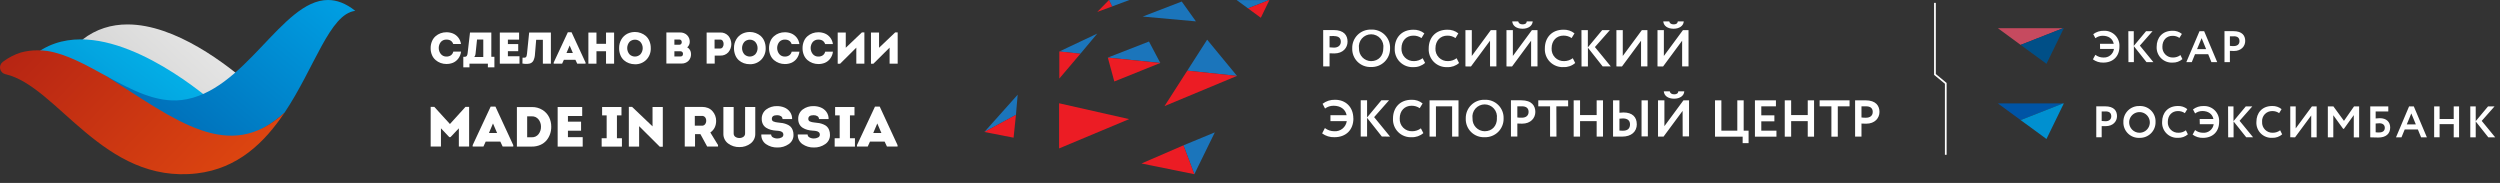 <svg width="287" height="21" viewBox="0 0 287 21" fill="none" xmlns="http://www.w3.org/2000/svg">
<rect x="0" y="0" width="287" height="21" fill="#333333" stroke="none"/>
<path d="M236.852 3.234L231.969 5.154L229.355 3.234H236.852Z" fill="#C64A5F"/>
<path d="M236.928 3.234L234.935 7.325L231.969 5.154L236.851 3.234H236.928Z" fill="#004F87"/>
<path d="M241.09 5.616H242.684C242.642 5.905 242.492 6.168 242.265 6.351C242.037 6.534 241.748 6.624 241.457 6.603C241.128 6.603 240.808 6.494 240.548 6.293L240.266 6.814C240.61 7.068 241.029 7.199 241.457 7.187C242.586 7.187 243.311 6.459 243.311 5.354C243.327 5.114 243.292 4.874 243.208 4.648C243.124 4.423 242.994 4.218 242.826 4.046C242.658 3.874 242.455 3.74 242.231 3.651C242.008 3.563 241.768 3.522 241.527 3.533C241.087 3.519 240.656 3.656 240.305 3.922L240.551 4.387C240.789 4.206 241.081 4.107 241.38 4.105C242.049 4.105 242.538 4.432 242.656 5.027H241.078L241.09 5.616ZM244.344 7.13H244.968V5.303L246.416 7.13H247.206L245.656 5.236L247.113 3.581H246.368L244.956 5.272V3.581H244.333L244.344 7.13ZM250.316 6.321C250.073 6.506 249.775 6.605 249.469 6.603C249.305 6.61 249.141 6.582 248.987 6.522C248.834 6.462 248.695 6.37 248.58 6.253C248.464 6.136 248.374 5.996 248.316 5.842C248.258 5.688 248.232 5.524 248.242 5.36C248.242 4.59 248.741 4.114 249.399 4.114C249.684 4.105 249.964 4.189 250.197 4.353L250.48 3.894C250.176 3.645 249.791 3.517 249.399 3.533C248.227 3.533 247.584 4.342 247.584 5.36C247.57 5.603 247.608 5.847 247.695 6.075C247.782 6.303 247.916 6.51 248.089 6.682C248.261 6.855 248.469 6.989 248.697 7.076C248.925 7.163 249.169 7.201 249.413 7.187C249.826 7.2 250.229 7.057 250.542 6.786L250.316 6.321ZM250.991 7.13H251.617L251.987 6.225H253.502L253.869 7.13H254.533L253.037 3.581H252.503L250.991 7.13ZM252.746 4.381L253.263 5.642H252.221L252.746 4.381ZM255.992 7.13V5.836C256.147 5.853 256.347 5.853 256.452 5.853C257.298 5.853 257.75 5.306 257.75 4.703C257.75 4.1 257.423 3.575 256.378 3.575H255.371V7.13H255.992ZM256.438 4.162C256.864 4.162 257.092 4.342 257.092 4.725C257.092 5.109 256.81 5.289 256.432 5.289C256.291 5.289 256.15 5.289 255.992 5.264V4.17H256.438" fill="white"/>
<path d="M236.852 11.867L231.969 13.784L229.355 11.867H236.852Z" fill="#0054A5"/>
<path d="M236.928 11.867L234.935 15.958L231.969 13.784L236.851 11.867H236.928Z" fill="#0090D0"/>
<path d="M241.273 15.758V14.481C241.426 14.481 241.629 14.481 241.733 14.481C242.58 14.481 243.032 13.934 243.032 13.334C243.032 12.733 242.701 12.206 241.66 12.206H240.652V15.758H241.273ZM241.719 12.789C242.145 12.789 242.374 12.973 242.374 13.353C242.374 13.734 242.092 13.917 241.714 13.917C241.566 13.916 241.419 13.906 241.273 13.889V12.798H241.719V12.789ZM243.765 13.996C243.755 14.24 243.796 14.483 243.885 14.711C243.975 14.938 244.11 15.144 244.284 15.316C244.457 15.488 244.664 15.623 244.892 15.71C245.12 15.798 245.364 15.837 245.608 15.826C245.852 15.834 246.095 15.793 246.322 15.704C246.549 15.616 246.755 15.481 246.929 15.31C247.102 15.139 247.238 14.934 247.329 14.708C247.42 14.482 247.463 14.239 247.457 13.996C247.466 13.752 247.425 13.509 247.335 13.282C247.245 13.055 247.109 12.849 246.935 12.677C246.761 12.506 246.553 12.372 246.325 12.285C246.096 12.198 245.852 12.16 245.608 12.172C245.365 12.163 245.123 12.205 244.897 12.293C244.671 12.382 244.465 12.515 244.292 12.686C244.12 12.857 243.984 13.061 243.893 13.287C243.803 13.512 243.759 13.753 243.765 13.996ZM244.426 13.996C244.437 13.764 244.517 13.54 244.655 13.353C244.792 13.166 244.982 13.023 245.2 12.942C245.418 12.861 245.656 12.847 245.882 12.899C246.109 12.952 246.315 13.07 246.475 13.239C246.635 13.407 246.742 13.619 246.782 13.848C246.823 14.077 246.796 14.313 246.703 14.526C246.611 14.739 246.458 14.921 246.263 15.048C246.069 15.175 245.841 15.243 245.608 15.242C245.448 15.24 245.29 15.207 245.143 15.142C244.996 15.078 244.863 14.985 244.753 14.869C244.643 14.753 244.557 14.616 244.501 14.466C244.444 14.316 244.419 14.156 244.426 13.996ZM250.94 14.957C250.698 15.144 250.399 15.244 250.093 15.239C249.928 15.247 249.764 15.219 249.61 15.159C249.456 15.099 249.317 15.007 249.201 14.889C249.085 14.772 248.996 14.632 248.938 14.477C248.88 14.323 248.855 14.158 248.865 13.993C248.865 13.226 249.359 12.75 250.02 12.75C250.306 12.742 250.587 12.826 250.821 12.989L251.103 12.527C250.799 12.281 250.416 12.154 250.025 12.169C248.854 12.169 248.211 12.978 248.211 13.993C248.196 14.237 248.234 14.481 248.321 14.709C248.407 14.938 248.541 15.145 248.714 15.318C248.887 15.491 249.094 15.625 249.323 15.712C249.551 15.799 249.795 15.837 250.039 15.823C250.453 15.836 250.856 15.694 251.168 15.423L250.94 14.957ZM252.537 14.255H254.132C254.09 14.544 253.942 14.806 253.715 14.989C253.488 15.172 253.201 15.262 252.91 15.242C252.579 15.243 252.257 15.134 251.995 14.932L251.713 15.454C252.057 15.708 252.476 15.839 252.904 15.826C254.033 15.826 254.756 15.101 254.756 13.993C254.772 13.754 254.737 13.513 254.654 13.288C254.571 13.062 254.441 12.857 254.273 12.685C254.105 12.513 253.902 12.379 253.678 12.29C253.455 12.202 253.215 12.162 252.975 12.172C252.535 12.157 252.105 12.294 251.755 12.561L251.998 13.026C252.236 12.845 252.526 12.746 252.825 12.744C253.497 12.744 253.979 13.074 254.104 13.663H252.523L252.537 14.255ZM255.794 15.767H256.415V13.942L257.866 15.758H258.653L257.104 13.869L258.563 12.217H257.815L256.404 13.909V12.217H255.783L255.794 15.767ZM261.763 14.957C261.521 15.143 261.223 15.242 260.917 15.239C260.752 15.246 260.588 15.219 260.434 15.158C260.281 15.098 260.142 15.006 260.026 14.889C259.91 14.771 259.82 14.631 259.762 14.476C259.704 14.322 259.679 14.158 259.689 13.993C259.675 13.834 259.695 13.673 259.747 13.522C259.799 13.371 259.882 13.232 259.991 13.115C260.1 12.998 260.233 12.905 260.38 12.842C260.527 12.779 260.686 12.748 260.846 12.75C261.131 12.741 261.412 12.825 261.645 12.989L261.927 12.527C261.622 12.282 261.238 12.155 260.846 12.169C259.675 12.169 259.034 12.978 259.034 13.993C259.019 14.237 259.057 14.481 259.143 14.71C259.23 14.938 259.364 15.146 259.537 15.319C259.71 15.492 259.917 15.626 260.146 15.713C260.375 15.8 260.619 15.837 260.863 15.823C261.277 15.837 261.68 15.694 261.992 15.423L261.763 14.957ZM263.471 15.767L265.328 13.255V15.767H265.952V12.217H265.407L263.547 14.738V12.217H262.923V15.758L263.471 15.767ZM267.236 15.767H267.863V13.229L268.991 14.785H269.085L270.214 13.215V15.772H270.829V12.217H270.242L269.087 13.875L267.877 12.217H267.236V15.767ZM272.105 15.767C272.311 15.767 272.615 15.789 273.025 15.789C273.897 15.789 274.393 15.366 274.393 14.636C274.393 13.982 273.945 13.568 273.202 13.568C273.043 13.568 272.884 13.579 272.725 13.598V12.798H274.176V12.217H272.105V15.767ZM273.152 14.151C273.586 14.151 273.775 14.377 273.775 14.678C273.775 14.98 273.583 15.206 273.121 15.206C272.991 15.206 272.869 15.206 272.725 15.186V14.179C272.867 14.16 273.009 14.151 273.152 14.151ZM275.06 15.767H275.689L276.061 14.861H277.571L277.944 15.767H278.607L277.106 12.217H276.561L275.06 15.767ZM276.818 13.021L277.337 14.281H276.299L276.818 13.021ZM281.686 15.767H282.302V12.217H281.686V13.663H280.066V12.217H279.44V15.758H280.066V14.247H281.686V15.767ZM283.589 15.767H284.212V13.942L285.66 15.767H286.451L284.901 13.878L286.371 12.217H285.624L284.212 13.909V12.217H283.589V15.767Z" fill="white"/>
<path d="M223.473 17.771H223.276V9.615L222.031 8.591V0.328H222.232V8.498L223.473 9.522V17.771Z" fill="white"/>
<path d="M190.941 2.453C190.983 2.958 191.418 3.299 192.132 3.299C192.787 3.299 193.275 2.958 193.295 2.453H192.609C192.584 2.71 192.4 2.797 192.132 2.797C191.864 2.797 191.675 2.684 191.627 2.453H190.941ZM190.924 7.629L193.109 4.672V7.626H193.842V3.462H193.199L191.012 6.425V3.462H190.281V7.626L190.924 7.629ZM186.205 7.629L188.392 4.672V7.626H189.123V3.462H188.483L186.295 6.425V3.462H185.564V7.626L186.205 7.629ZM181.56 7.629H182.293V5.478L183.987 7.626H184.918L183.095 5.402L184.811 3.462H183.927L182.285 5.436V3.462H181.551L181.56 7.629ZM180.555 6.682C180.27 6.898 179.922 7.015 179.564 7.015C179.371 7.022 179.178 6.99 178.998 6.919C178.818 6.848 178.655 6.74 178.52 6.602C178.384 6.464 178.279 6.299 178.211 6.118C178.143 5.938 178.114 5.744 178.125 5.551C178.125 4.649 178.709 4.088 179.482 4.088C179.818 4.08 180.147 4.178 180.422 4.37L180.752 3.829C180.393 3.541 179.942 3.392 179.482 3.409C178.108 3.409 177.349 4.359 177.349 5.554C177.332 5.841 177.377 6.127 177.479 6.395C177.581 6.663 177.739 6.907 177.942 7.11C178.145 7.313 178.389 7.47 178.657 7.572C178.926 7.675 179.212 7.719 179.499 7.703C179.988 7.722 180.466 7.553 180.834 7.232L180.555 6.682ZM173.603 2.453C173.646 2.958 174.08 3.299 174.794 3.299C175.449 3.299 175.923 2.958 175.957 2.453H175.271C175.249 2.71 175.062 2.797 174.794 2.797C174.526 2.797 174.337 2.684 174.289 2.453H173.603ZM173.586 7.629L175.771 4.672V7.626H176.505V3.462H175.861L173.677 6.425V3.462H172.943V7.626L173.586 7.629ZM168.87 7.629L171.055 4.672V7.626H171.786V3.462H171.142L168.963 6.425V3.462H168.232V7.626L168.87 7.629ZM167.219 6.682C166.936 6.898 166.588 7.015 166.231 7.015C166.038 7.023 165.845 6.991 165.665 6.92C165.485 6.849 165.322 6.741 165.186 6.604C165.05 6.466 164.945 6.302 164.876 6.121C164.808 5.94 164.778 5.747 164.789 5.554C164.789 4.652 165.373 4.091 166.147 4.091C166.483 4.083 166.813 4.182 167.089 4.373L167.417 3.832C167.058 3.543 166.607 3.394 166.147 3.412C164.772 3.412 164.016 4.362 164.016 5.557C163.999 5.844 164.043 6.13 164.145 6.399C164.247 6.667 164.405 6.911 164.608 7.114C164.812 7.316 165.055 7.474 165.324 7.576C165.592 7.678 165.88 7.722 166.166 7.705C166.655 7.725 167.131 7.556 167.499 7.235L167.219 6.682ZM163.319 6.682C163.035 6.898 162.688 7.015 162.331 7.015C162.138 7.023 161.945 6.991 161.765 6.92C161.585 6.849 161.422 6.741 161.286 6.604C161.15 6.466 161.044 6.302 160.976 6.121C160.908 5.94 160.878 5.747 160.889 5.554C160.889 4.652 161.473 4.091 162.246 4.091C162.582 4.082 162.911 4.181 163.186 4.373L163.516 3.832C163.157 3.544 162.706 3.394 162.246 3.412C160.872 3.412 160.115 4.362 160.115 5.557C160.099 5.843 160.143 6.13 160.245 6.398C160.347 6.666 160.504 6.91 160.707 7.112C160.91 7.315 161.153 7.473 161.422 7.575C161.69 7.677 161.977 7.722 162.263 7.705C162.755 7.722 163.234 7.548 163.601 7.221L163.319 6.682ZM156.012 5.554C155.982 5.354 155.995 5.149 156.052 4.954C156.108 4.76 156.206 4.579 156.338 4.426C156.471 4.272 156.635 4.149 156.819 4.064C157.004 3.98 157.204 3.936 157.407 3.936C157.61 3.936 157.811 3.98 157.995 4.064C158.18 4.149 158.344 4.272 158.476 4.426C158.609 4.579 158.707 4.76 158.763 4.954C158.819 5.149 158.833 5.354 158.803 5.554C158.803 6.378 158.281 7.018 157.392 7.018C157.205 7.014 157.02 6.972 156.849 6.896C156.678 6.82 156.523 6.711 156.395 6.575C156.266 6.439 156.166 6.278 156.1 6.103C156.035 5.928 156.005 5.741 156.012 5.554ZM155.236 5.554C155.226 5.839 155.275 6.123 155.38 6.388C155.485 6.653 155.643 6.893 155.846 7.094C156.048 7.294 156.29 7.451 156.556 7.554C156.822 7.657 157.107 7.704 157.392 7.691C157.678 7.703 157.964 7.656 158.231 7.553C158.499 7.451 158.742 7.294 158.947 7.094C159.152 6.894 159.314 6.654 159.422 6.389C159.531 6.125 159.584 5.84 159.579 5.554C159.592 5.265 159.544 4.977 159.438 4.708C159.332 4.438 159.171 4.194 158.965 3.991C158.759 3.788 158.512 3.63 158.241 3.528C157.97 3.425 157.681 3.381 157.392 3.398C157.106 3.389 156.822 3.439 156.556 3.544C156.29 3.65 156.049 3.808 155.847 4.01C155.645 4.212 155.486 4.454 155.381 4.719C155.276 4.985 155.227 5.269 155.236 5.554ZM153.158 4.145C153.658 4.145 153.926 4.359 153.926 4.793C153.926 5.227 153.587 5.467 153.153 5.467C152.979 5.466 152.806 5.456 152.633 5.436V4.145C152.831 4.145 153.009 4.131 153.158 4.131V4.145ZM152.633 7.624V6.118C152.811 6.135 153.051 6.135 153.175 6.135C154.172 6.135 154.699 5.492 154.699 4.785C154.699 4.077 154.313 3.448 153.088 3.448H151.902V7.626L152.633 7.624Z" fill="white"/>
<path d="M155.363 13.597C155.363 12.3 154.494 11.454 153.269 11.454C152.751 11.436 152.243 11.598 151.832 11.914L152.114 12.461C152.396 12.251 152.739 12.138 153.091 12.139C153.878 12.139 154.448 12.525 154.592 13.222H152.735V13.907H154.609C154.56 14.246 154.385 14.554 154.117 14.769C153.85 14.984 153.512 15.09 153.17 15.066C152.782 15.065 152.405 14.938 152.097 14.702L151.781 15.317C152.19 15.615 152.687 15.768 153.192 15.751C154.527 15.751 155.371 14.905 155.371 13.597H155.363ZM159.582 15.683L157.751 13.447L159.466 11.508H158.586L156.94 13.481V11.508H156.21V15.672H156.94V13.526L158.634 15.672L159.582 15.683ZM160.686 13.602C160.686 12.697 161.267 12.139 162.043 12.139C162.379 12.132 162.708 12.23 162.983 12.421L163.316 11.877C162.96 11.586 162.509 11.436 162.049 11.454C160.672 11.454 159.915 12.407 159.915 13.602C159.898 13.889 159.943 14.176 160.045 14.444C160.147 14.712 160.305 14.956 160.508 15.159C160.711 15.362 160.955 15.52 161.223 15.621C161.492 15.723 161.779 15.768 162.066 15.751C162.555 15.769 163.032 15.6 163.401 15.28L163.119 14.733C162.834 14.949 162.486 15.066 162.128 15.066C161.935 15.074 161.742 15.041 161.562 14.971C161.381 14.9 161.218 14.792 161.083 14.654C160.947 14.516 160.842 14.351 160.774 14.17C160.706 13.989 160.677 13.796 160.689 13.602H160.686ZM166.703 15.683H167.437V11.519H164.112V15.683H164.846V12.204H166.703V15.683ZM171.848 13.602C171.848 14.423 171.326 15.066 170.437 15.066C170.249 15.063 170.063 15.023 169.89 14.948C169.718 14.872 169.562 14.763 169.433 14.627C169.303 14.491 169.202 14.33 169.135 14.154C169.069 13.978 169.038 13.79 169.046 13.602C169.015 13.402 169.029 13.197 169.085 13.003C169.142 12.808 169.24 12.627 169.372 12.474C169.505 12.32 169.669 12.197 169.853 12.113C170.038 12.028 170.238 11.984 170.441 11.984C170.644 11.984 170.845 12.028 171.029 12.113C171.214 12.197 171.378 12.32 171.51 12.474C171.643 12.627 171.74 12.808 171.797 13.003C171.853 13.197 171.867 13.402 171.837 13.602H171.848ZM172.613 13.602C172.624 13.315 172.575 13.029 172.469 12.762C172.363 12.494 172.203 12.252 171.998 12.05C171.794 11.848 171.549 11.691 171.28 11.588C171.012 11.486 170.724 11.44 170.437 11.454C170.151 11.444 169.866 11.493 169.6 11.598C169.334 11.702 169.092 11.86 168.889 12.061C168.686 12.262 168.526 12.502 168.419 12.768C168.313 13.033 168.262 13.317 168.269 13.602C168.258 13.889 168.306 14.175 168.411 14.442C168.516 14.709 168.675 14.952 168.879 15.154C169.083 15.356 169.327 15.513 169.595 15.616C169.863 15.719 170.15 15.765 170.437 15.751C170.723 15.761 171.009 15.712 171.275 15.608C171.542 15.504 171.785 15.347 171.989 15.146C172.193 14.944 172.353 14.704 172.46 14.438C172.568 14.173 172.62 13.889 172.613 13.602ZM175.483 12.841C175.483 13.304 175.142 13.512 174.707 13.512C174.541 13.512 174.363 13.512 174.191 13.484V12.204C174.388 12.204 174.566 12.204 174.713 12.204C175.215 12.204 175.483 12.418 175.483 12.853V12.841ZM176.257 12.853C176.257 12.168 175.87 11.513 174.642 11.513H173.457V15.678H174.191V14.18C174.368 14.197 174.606 14.197 174.733 14.197C175.726 14.197 176.257 13.555 176.257 12.847V12.853ZM178.67 12.204H180.022V11.519H176.595V12.204H177.947V15.683H178.681L178.67 12.204ZM183.296 15.683H184.024V11.519H183.296V13.211H181.39V11.519H180.657V15.683H181.39V13.907H183.296V15.683ZM187.125 14.274C187.125 14.761 186.843 15.007 186.304 15.007C186.16 15.007 186.042 15.007 185.912 14.99V13.625C186.078 13.608 186.194 13.597 186.315 13.597C186.829 13.597 187.125 13.828 187.125 14.274ZM187.902 14.257C187.902 13.442 187.405 12.912 186.375 12.912C186.22 12.912 186.065 12.922 185.912 12.943V11.519H185.178V15.683C185.424 15.683 185.822 15.683 186.214 15.683C187.281 15.683 187.907 15.119 187.907 14.248L187.902 14.257ZM188.449 15.658H189.174V11.519H188.449V15.658ZM193.343 10.484H192.669C192.646 10.738 192.462 10.828 192.194 10.828C191.926 10.828 191.734 10.716 191.686 10.484H191.003C191.043 10.989 191.477 11.33 192.194 11.33C192.849 11.33 193.337 10.992 193.354 10.484H193.343ZM193.171 15.658H193.902V11.519H193.258L191.074 14.482V11.519H190.34V15.683H190.975L193.162 12.729L193.171 15.658Z" fill="white"/>
<path d="M200.055 16.43H200.738V15.003H200.174V11.521H199.443V15.003H197.614V11.521H196.883V15.688H200.058L200.055 16.43ZM201.466 15.688H203.936V15.003H202.197V13.926H203.699V13.241H202.197V12.206H203.877V11.521H201.466V15.688ZM207.529 15.688H208.254V11.521H207.529V13.213H205.624V11.521H204.89V15.688H205.624V13.909H207.529V15.688ZM210.978 12.206H212.33V11.521H208.892V12.206H210.244V15.688H210.978V12.206ZM214.991 12.844C214.991 13.306 214.652 13.514 214.218 13.514C214.048 13.514 213.871 13.514 213.698 13.486V12.206C213.896 12.206 214.074 12.206 214.223 12.206C214.723 12.206 214.991 12.421 214.991 12.855V12.844ZM215.764 12.855C215.764 12.17 215.378 11.516 214.15 11.516H212.965V15.682H213.698V14.183C213.876 14.2 214.116 14.2 214.24 14.2C215.234 14.2 215.764 13.557 215.764 12.849" fill="white"/>
<path d="M129.649 0.003L127.665 0.741L127.312 0L129.649 0.003Z" fill="#1B75BB"/>
<path d="M127.312 0L127.668 0.741L125.969 1.37L127.312 0Z" fill="#EC1C24"/>
<path d="M135.664 0.176L137.293 2.454L131.18 1.901L135.664 0.176Z" fill="#1B75BB"/>
<path d="M145.693 0.004L143.266 0.96L141.965 0.004H145.693Z" fill="#1B75BB"/>
<path d="M125.967 3.855L124.031 6.17L121.609 5.911L125.967 3.855Z" fill="#1B75BB"/>
<path d="M124.031 6.167L121.609 9.02V5.91L124.031 6.167Z" fill="#EC1C24"/>
<path d="M145.73 0.004L144.742 2.039L143.266 0.96L145.693 0.004H145.73Z" fill="#EC1C24"/>
<path d="M116.829 10.871L116.629 13.188L113.008 15.148L116.829 10.871Z" fill="#1B75BB"/>
<path d="M116.63 13.184L116.359 15.806L113 15.151L116.63 13.184Z" fill="#EC1C24"/>
<path d="M138.581 4.555L142.008 8.713L136.301 8.11L138.581 4.555Z" fill="#1B75BB"/>
<path d="M142.008 8.713L133.688 12.178L136.301 8.109L142.008 8.713Z" fill="#EC1C24"/>
<path d="M129.623 13.674L121.582 17.04V11.855L129.623 13.674Z" fill="#EC1C24"/>
<path d="M139.461 15.195L137.11 19.999L135.859 16.684L139.461 15.195Z" fill="#1B75BB"/>
<path d="M135.861 16.684L137.111 19.999L131.043 18.767L135.861 16.684Z" fill="#EC1C24"/>
<path d="M127.176 6.609L131.903 4.766L133.201 7.224L127.176 6.609Z" fill="#1B75BB"/>
<path d="M127.176 6.613L133.201 7.228L127.924 9.354L127.176 6.613Z" fill="#EC1C24"/>
<g clip-path="url(#clip0_2245_319)">
<path d="M50.006 6.893C50.178 7.04 50.374 7.155 50.586 7.232C50.8 7.309 51.025 7.348 51.252 7.346C51.506 7.348 51.757 7.302 51.993 7.209C52.232 7.108 52.441 6.947 52.599 6.741C52.781 6.506 52.895 6.224 52.928 5.927H52.037C52 6.099 51.901 6.25 51.759 6.351C51.608 6.449 51.431 6.499 51.252 6.493C51.131 6.497 51.01 6.474 50.9 6.424C50.789 6.375 50.69 6.301 50.612 6.208C50.453 6.01 50.367 5.764 50.367 5.51C50.367 5.256 50.453 5.01 50.612 4.812C50.693 4.723 50.793 4.653 50.904 4.607C51.015 4.561 51.135 4.539 51.255 4.544C51.653 4.544 51.911 4.715 52.031 5.055H52.921C52.886 4.786 52.781 4.532 52.616 4.318C52.451 4.104 52.233 3.938 51.983 3.837C51.751 3.747 51.505 3.702 51.257 3.703C51.027 3.701 50.799 3.739 50.583 3.816C50.371 3.893 50.175 4.008 50.005 4.156C49.825 4.313 49.684 4.511 49.593 4.733C49.486 4.986 49.434 5.259 49.438 5.533C49.434 5.806 49.486 6.076 49.593 6.326C49.685 6.544 49.827 6.738 50.006 6.893Z" fill="white"/>
<path d="M56.008 7.728H56.758V6.519H56.404V3.738H53.957L53.688 6.065C53.683 6.19 53.649 6.311 53.587 6.42C53.553 6.456 53.511 6.483 53.464 6.5C53.418 6.518 53.368 6.524 53.319 6.519H53.188V7.728H53.894V7.31H56.011L56.008 7.728ZM55.481 6.54H54.438C54.53 6.465 54.584 6.313 54.601 6.096L54.763 4.54H55.481V6.54Z" fill="white"/>
<path d="M59.638 6.458H58.306V5.876H59.491V5.06H58.306V4.55H59.592V3.738H57.379V7.31H59.638V6.458Z" fill="white"/>
<path d="M60.777 7.303C60.87 7.284 60.959 7.245 61.036 7.189C61.114 7.133 61.178 7.062 61.226 6.979C61.342 6.738 61.407 6.475 61.416 6.208L61.553 4.57H62.321V7.31H63.242V3.738H60.748L60.499 6.177C60.479 6.374 60.438 6.502 60.376 6.56C60.314 6.618 60.184 6.638 59.988 6.621L59.973 7.29C60.237 7.347 60.511 7.351 60.777 7.303Z" fill="white"/>
<path d="M65.188 3.703L63.562 7.184V7.312H64.53L64.732 6.868H66.059L66.266 7.312H67.224V7.184L65.614 3.703H65.188ZM65.031 6.087L65.396 5.224L65.766 6.087H65.031Z" fill="white"/>
<path d="M69.572 7.31H70.499V3.738H69.572V5.03H68.474V3.738H67.547V7.31H68.474V5.882H69.572V7.31Z" fill="white"/>
<path d="M72.886 7.377C73.128 7.386 73.37 7.345 73.596 7.256C73.822 7.167 74.028 7.032 74.2 6.859C74.37 6.683 74.503 6.474 74.591 6.245C74.678 6.015 74.718 5.77 74.709 5.525C74.713 5.247 74.66 4.972 74.554 4.716C74.463 4.492 74.323 4.292 74.144 4.131C73.973 3.984 73.778 3.869 73.566 3.792C73.354 3.712 73.128 3.671 72.901 3.672C72.595 3.669 72.293 3.738 72.017 3.873C71.738 4.016 71.504 4.235 71.343 4.506C71.16 4.813 71.066 5.166 71.075 5.525C71.07 5.802 71.121 6.076 71.224 6.333C71.313 6.557 71.451 6.757 71.63 6.917C71.799 7.066 71.995 7.181 72.207 7.257C72.424 7.337 72.654 7.377 72.886 7.377ZM72.262 4.808C72.433 4.642 72.663 4.551 72.901 4.555C73.016 4.554 73.13 4.576 73.236 4.621C73.342 4.665 73.439 4.73 73.519 4.813C73.69 5.01 73.784 5.263 73.784 5.525C73.784 5.787 73.69 6.039 73.519 6.237C73.352 6.401 73.126 6.493 72.892 6.493C72.658 6.493 72.433 6.401 72.266 6.237C72.096 6.038 72.003 5.785 72.003 5.523C72.003 5.26 72.096 5.007 72.266 4.808H72.262Z" fill="white"/>
<path d="M79.33 6.203C79.332 6.045 79.293 5.889 79.218 5.75C79.142 5.615 79.028 5.507 78.891 5.439C78.98 5.362 79.052 5.268 79.102 5.162C79.153 5.056 79.181 4.94 79.184 4.822C79.19 4.675 79.165 4.529 79.112 4.393C79.058 4.256 78.977 4.133 78.873 4.03C78.765 3.928 78.638 3.849 78.499 3.797C78.36 3.745 78.213 3.721 78.065 3.728H76.5V7.294H78.207C78.358 7.303 78.51 7.281 78.652 7.228C78.795 7.176 78.925 7.094 79.034 6.988C79.134 6.884 79.211 6.761 79.262 6.626C79.312 6.491 79.336 6.347 79.33 6.203ZM77.42 4.535H77.992C78.031 4.533 78.07 4.54 78.106 4.557C78.142 4.573 78.173 4.598 78.198 4.63C78.248 4.694 78.272 4.775 78.266 4.856C78.264 4.929 78.237 5 78.19 5.055C78.165 5.083 78.134 5.104 78.1 5.118C78.066 5.132 78.029 5.139 77.992 5.137H77.42V4.535ZM78.135 6.479H77.42V5.887H78.129C78.169 5.886 78.208 5.893 78.245 5.91C78.281 5.926 78.313 5.95 78.339 5.981C78.365 6.012 78.385 6.048 78.397 6.087C78.409 6.126 78.412 6.167 78.407 6.207C78.393 6.387 78.302 6.478 78.14 6.478L78.135 6.479Z" fill="white"/>
<path d="M83.62 5.993C83.836 5.733 83.955 5.404 83.957 5.064C83.958 4.725 83.842 4.395 83.627 4.133C83.511 3.999 83.365 3.893 83.202 3.824C83.039 3.754 82.863 3.723 82.686 3.732H81.121V7.304H82.048V6.381H82.686C82.86 6.39 83.035 6.36 83.196 6.293C83.358 6.226 83.502 6.124 83.62 5.993ZM82.965 5.414C82.935 5.462 82.894 5.501 82.846 5.528C82.797 5.556 82.742 5.57 82.686 5.569H82.032V4.544H82.686C82.742 4.542 82.798 4.555 82.847 4.581C82.897 4.608 82.939 4.646 82.969 4.694C83.038 4.799 83.074 4.923 83.071 5.049C83.074 5.179 83.037 5.306 82.965 5.414Z" fill="white"/>
<path d="M87.742 4.716C87.65 4.492 87.51 4.293 87.331 4.131C87.161 3.984 86.965 3.869 86.754 3.792C86.541 3.712 86.315 3.671 86.088 3.672C85.782 3.669 85.48 3.738 85.205 3.873C84.925 4.016 84.692 4.235 84.531 4.506C84.347 4.813 84.253 5.166 84.262 5.525C84.258 5.802 84.309 6.076 84.412 6.333C84.5 6.557 84.638 6.757 84.816 6.917C84.986 7.066 85.182 7.181 85.394 7.257C85.612 7.335 85.843 7.373 86.076 7.37C86.318 7.379 86.56 7.338 86.786 7.249C87.011 7.16 87.217 7.025 87.389 6.853C87.559 6.676 87.692 6.467 87.779 6.238C87.867 6.009 87.908 5.764 87.899 5.518C87.901 5.243 87.848 4.969 87.742 4.716ZM86.703 6.237C86.536 6.401 86.311 6.493 86.077 6.493C85.842 6.493 85.618 6.401 85.45 6.237C85.28 6.038 85.187 5.785 85.187 5.523C85.187 5.26 85.28 5.007 85.45 4.808C85.534 4.726 85.634 4.661 85.744 4.617C85.853 4.574 85.97 4.553 86.088 4.555C86.203 4.554 86.317 4.576 86.423 4.621C86.529 4.665 86.625 4.73 86.706 4.813C86.877 5.01 86.971 5.263 86.971 5.525C86.971 5.787 86.877 6.04 86.706 6.237H86.703Z" fill="white"/>
<path d="M90.886 5.928C90.849 6.1 90.75 6.251 90.607 6.352C90.457 6.45 90.281 6.5 90.102 6.494C89.981 6.498 89.86 6.475 89.749 6.425C89.638 6.376 89.539 6.302 89.46 6.209C89.303 6.011 89.217 5.765 89.217 5.511C89.217 5.258 89.303 5.011 89.46 4.814C89.542 4.725 89.642 4.654 89.753 4.608C89.864 4.562 89.984 4.54 90.104 4.545C90.502 4.545 90.76 4.716 90.878 5.056H91.77C91.735 4.787 91.629 4.532 91.464 4.318C91.299 4.104 91.08 3.938 90.83 3.837C90.598 3.747 90.352 3.702 90.104 3.703C89.875 3.701 89.647 3.739 89.43 3.816C89.218 3.893 89.022 4.008 88.852 4.156C88.671 4.314 88.53 4.511 88.439 4.733C88.334 4.986 88.281 5.259 88.285 5.533C88.281 5.805 88.334 6.075 88.439 6.326C88.531 6.547 88.672 6.743 88.852 6.9C89.202 7.193 89.643 7.353 90.099 7.352C90.352 7.355 90.604 7.308 90.84 7.215C91.078 7.115 91.287 6.954 91.445 6.748C91.628 6.513 91.742 6.231 91.775 5.934L90.886 5.928Z" fill="white"/>
<path d="M94.454 6.352C94.304 6.45 94.127 6.5 93.948 6.494C93.827 6.498 93.707 6.475 93.595 6.425C93.484 6.376 93.386 6.302 93.307 6.209C93.149 6.011 93.063 5.765 93.063 5.511C93.063 5.258 93.149 5.011 93.307 4.814C93.388 4.724 93.488 4.654 93.6 4.608C93.711 4.562 93.831 4.54 93.951 4.545C94.348 4.545 94.607 4.716 94.725 5.056H95.617C95.582 4.787 95.476 4.532 95.311 4.318C95.146 4.103 94.927 3.937 94.676 3.837C94.445 3.747 94.199 3.702 93.951 3.703C93.721 3.701 93.493 3.739 93.277 3.816C93.065 3.894 92.87 4.009 92.699 4.156C92.519 4.314 92.378 4.511 92.287 4.733C92.181 4.986 92.129 5.259 92.133 5.533C92.129 5.805 92.181 6.075 92.287 6.326C92.379 6.546 92.52 6.743 92.699 6.9C93.049 7.193 93.491 7.353 93.946 7.352C94.2 7.355 94.451 7.308 94.688 7.215C94.926 7.115 95.135 6.954 95.293 6.748C95.475 6.512 95.589 6.231 95.622 5.934H94.73C94.693 6.103 94.594 6.252 94.454 6.352Z" fill="white"/>
<path d="M99.231 7.31V3.723H98.943L97.094 5.483V3.737H96.168V7.32H96.441L98.305 5.468V7.31H99.231Z" fill="white"/>
<path d="M102.763 3.723L100.915 5.483V3.737H99.988V7.32H100.262L102.126 5.468V7.31H103.053V3.723H102.763Z" fill="white"/>
<path d="M51.652 14.237L49.86 12.27H49.441V16.826H50.621V14.73L51.58 15.743H51.716L52.676 14.73V16.826H53.855V12.27H53.436L51.652 14.237Z" fill="white"/>
<path d="M56.33 12.236L54.262 16.663V16.825H55.498L55.755 16.259H57.44L57.705 16.825H58.923V16.663L56.874 12.234L56.33 12.236ZM56.131 15.269L56.595 14.171L57.066 15.269H56.131Z" fill="white"/>
<path d="M62.282 12.624C61.915 12.395 61.491 12.279 61.06 12.29H59.34V16.827H61.06C61.395 16.833 61.728 16.767 62.036 16.633C62.308 16.516 62.55 16.337 62.743 16.111C62.922 15.893 63.06 15.644 63.152 15.376C63.244 15.106 63.288 14.821 63.283 14.535C63.286 14.162 63.203 13.793 63.041 13.458C62.87 13.114 62.608 12.825 62.282 12.624ZM61.827 15.399C61.735 15.518 61.616 15.612 61.481 15.675C61.345 15.737 61.197 15.766 61.047 15.759H60.519V13.354H61.048C61.197 13.347 61.344 13.376 61.48 13.438C61.614 13.5 61.733 13.594 61.825 13.711C62.012 13.949 62.111 14.245 62.106 14.549C62.112 14.856 62.014 15.156 61.827 15.399Z" fill="white"/>
<path d="M65.199 15.005H66.707V13.967H65.199V13.317H66.836V12.285H64.019V16.83H66.894V15.746H65.199V15.005Z" fill="white"/>
<path d="M70.824 13.246H71.345V12.285H69.122V13.246H69.644V15.87H69.07V16.831H71.397V15.87H70.824V13.246Z" fill="white"/>
<path d="M74.911 14.506L72.559 12.266H72.191V16.829H73.371V14.486L75.743 16.843H76.09V12.285H74.911V14.506Z" fill="white"/>
<path d="M82.213 13.885C82.219 13.467 82.066 13.062 81.785 12.753C81.5 12.434 81.102 12.274 80.59 12.273H78.609V16.818H79.789V15.397H80.407L81.181 16.819H82.429V16.65L81.546 15.21C81.985 14.906 82.207 14.465 82.213 13.885ZM80.944 14.261C80.902 14.317 80.847 14.361 80.784 14.39C80.721 14.42 80.652 14.433 80.583 14.43H79.765V13.307H80.583C80.652 13.303 80.721 13.315 80.784 13.342C80.847 13.37 80.903 13.412 80.947 13.465C81.033 13.578 81.078 13.717 81.073 13.859C81.077 14.004 81.031 14.146 80.944 14.261Z" fill="white"/>
<path d="M85.536 15.305C85.54 15.383 85.525 15.461 85.491 15.531C85.457 15.602 85.406 15.662 85.343 15.707C85.208 15.8 85.048 15.847 84.885 15.843C84.718 15.848 84.554 15.801 84.415 15.707C84.352 15.662 84.301 15.601 84.268 15.531C84.234 15.46 84.219 15.382 84.224 15.305V12.281H83.044V15.326C83.035 15.546 83.079 15.765 83.173 15.965C83.267 16.164 83.407 16.337 83.582 16.469C83.957 16.751 84.414 16.897 84.881 16.885C85.345 16.897 85.8 16.75 86.171 16.469C86.345 16.336 86.484 16.163 86.577 15.964C86.67 15.765 86.714 15.546 86.705 15.326V12.281H85.538L85.536 15.305Z" fill="white"/>
<path d="M90.742 14.526C90.625 14.42 90.49 14.336 90.342 14.279C90.187 14.214 90.025 14.164 89.859 14.132C89.673 14.099 89.486 14.075 89.298 14.062C89.117 14.05 88.94 14.008 88.773 13.937C88.719 13.91 88.675 13.867 88.646 13.814C88.616 13.761 88.604 13.7 88.609 13.64C88.609 13.362 88.812 13.223 89.221 13.223C89.373 13.219 89.523 13.258 89.653 13.336C89.709 13.371 89.755 13.42 89.787 13.478C89.818 13.536 89.835 13.602 89.834 13.668H90.936C90.946 13.374 90.859 13.085 90.687 12.846C90.524 12.62 90.301 12.444 90.043 12.34C89.775 12.232 89.489 12.178 89.201 12.181C88.755 12.167 88.317 12.304 87.957 12.57C87.79 12.697 87.657 12.864 87.568 13.056C87.479 13.247 87.438 13.457 87.448 13.668C87.444 13.876 87.492 14.083 87.587 14.268C87.676 14.435 87.807 14.575 87.968 14.674C88.13 14.774 88.306 14.85 88.49 14.9C88.689 14.954 88.892 14.986 89.098 14.998C89.184 14.998 89.245 15.006 89.279 15.01L89.456 15.033C89.52 15.039 89.583 15.054 89.642 15.078C89.69 15.102 89.737 15.128 89.782 15.156C89.832 15.187 89.871 15.232 89.894 15.287C89.919 15.345 89.931 15.408 89.93 15.471C89.928 15.538 89.907 15.603 89.87 15.658C89.833 15.713 89.781 15.757 89.72 15.783C89.573 15.862 89.407 15.901 89.24 15.897C89.065 15.901 88.892 15.858 88.738 15.773C88.675 15.742 88.621 15.694 88.583 15.634C88.546 15.574 88.525 15.505 88.525 15.434H87.401C87.387 15.649 87.428 15.865 87.521 16.06C87.614 16.254 87.756 16.421 87.933 16.544C88.32 16.811 88.782 16.947 89.252 16.933C89.713 16.944 90.166 16.808 90.547 16.544C90.72 16.428 90.861 16.269 90.957 16.083C91.053 15.896 91.1 15.689 91.094 15.479C91.098 15.286 91.064 15.093 90.994 14.913C90.938 14.767 90.853 14.636 90.742 14.526Z" fill="white"/>
<path d="M94.929 14.526C94.811 14.42 94.676 14.336 94.529 14.279C94.373 14.214 94.211 14.164 94.046 14.132C93.86 14.099 93.672 14.076 93.484 14.062C93.303 14.05 93.126 14.008 92.959 13.937C92.906 13.91 92.862 13.867 92.832 13.814C92.803 13.761 92.79 13.7 92.795 13.64C92.795 13.362 92.999 13.223 93.408 13.223C93.559 13.219 93.709 13.258 93.839 13.336C93.895 13.371 93.941 13.42 93.973 13.478C94.005 13.536 94.021 13.602 94.02 13.668H95.123C95.134 13.374 95.046 13.084 94.875 12.846C94.712 12.619 94.488 12.444 94.23 12.34C93.963 12.232 93.677 12.178 93.39 12.181C92.944 12.167 92.506 12.304 92.146 12.57C91.979 12.697 91.845 12.864 91.756 13.055C91.667 13.246 91.626 13.457 91.636 13.668C91.631 13.877 91.679 14.083 91.775 14.268C91.864 14.435 91.995 14.575 92.155 14.674C92.318 14.774 92.494 14.85 92.677 14.9C92.877 14.954 93.081 14.986 93.286 14.998C93.372 14.998 93.432 15.006 93.466 15.01L93.644 15.033C93.707 15.039 93.77 15.054 93.83 15.078C93.878 15.102 93.924 15.128 93.969 15.156C94.019 15.187 94.058 15.232 94.082 15.287C94.106 15.345 94.119 15.408 94.118 15.471C94.116 15.538 94.095 15.603 94.058 15.658C94.02 15.713 93.968 15.757 93.908 15.783C93.76 15.862 93.595 15.901 93.428 15.897C93.253 15.901 93.079 15.858 92.926 15.773C92.862 15.742 92.808 15.694 92.771 15.634C92.733 15.574 92.713 15.505 92.712 15.434H91.589C91.574 15.649 91.615 15.865 91.709 16.06C91.802 16.254 91.944 16.421 92.12 16.544C92.508 16.811 92.97 16.947 93.439 16.933C93.901 16.944 94.354 16.808 94.734 16.544C94.908 16.428 95.049 16.269 95.145 16.083C95.241 15.897 95.288 15.689 95.281 15.479C95.285 15.286 95.251 15.093 95.181 14.913C95.126 14.767 95.039 14.635 94.929 14.526Z" fill="white"/>
<path d="M97.574 13.246H98.095V12.285H95.872V13.246H96.394V15.87H95.82V16.831H98.147V15.87H97.574V13.246Z" fill="white"/>
<path d="M100.448 12.236L98.379 16.663V16.825H99.615L99.872 16.259H101.557L101.822 16.825H103.04V16.663L100.991 12.234L100.448 12.236ZM100.249 15.269L100.713 14.171L101.184 15.269H100.249Z" fill="white"/>
</g>
<path d="M9.445 4.556C13.819 4.813 17.125 10.998 22.094 15.546C23.937 17.233 29.896 10.792 28.859 9.869C26.058 7.393 20.134 2.805 14.641 2.805C12.821 2.805 11.046 3.307 9.45 4.556" fill="url(#paint0_linear_2245_319)"/>
<path d="M3.582 6.593C9.365 6.591 13.634 16.306 22.182 19.39L25.004 12.196C25.004 12.196 16.647 4.518 9.268 4.52C7.233 4.52 5.273 5.102 3.582 6.591" fill="url(#paint1_linear_2245_319)"/>
<path d="M20.824 11.485C17.903 11.825 14.999 10.265 12.121 8.684C18.509 15.701 26.287 18.783 32.66 12.94C36.126 7.769 37.847 1.591 40.786 1.245C39.685 0.369 38.651 0 37.653 0C32.323 0 28.104 10.63 20.824 11.489" fill="url(#paint2_linear_2245_319)"/>
<path d="M2.392 6.026C1.646 6.263 0.946 6.627 0.323 7.102C0.2 7.192 0.105 7.317 0.051 7.46C-0.003 7.604 -0.014 7.76 0.018 7.91C0.05 8.06 0.125 8.197 0.234 8.305C0.342 8.413 0.479 8.487 0.628 8.518C6.599 9.883 11.862 21.169 22.612 19.903C27.301 19.35 30.364 16.367 32.658 12.942C26.285 18.786 20.205 13.8 12.118 8.686C9.865 7.449 7.631 6.202 5.43 5.85C5.061 5.802 4.69 5.778 4.319 5.777C3.668 5.774 3.02 5.858 2.392 6.026Z" fill="url(#paint3_linear_2245_319)"/>
<defs>
<linearGradient id="paint0_linear_2245_319" x1="25.645" y1="0.521" x2="9.288" y2="18.735" gradientUnits="userSpaceOnUse">
<stop stop-color="#ECECEC"/>
<stop offset="1" stop-color="#C6C6C5"/>
</linearGradient>
<linearGradient id="paint1_linear_2245_319" x1="20.842" y1="2.602" x2="5.533" y2="22.288" gradientUnits="userSpaceOnUse">
<stop stop-color="#04BAEE"/>
<stop offset="1" stop-color="#0080C8"/>
</linearGradient>
<linearGradient id="paint2_linear_2245_319" x1="34.005" y1="-3.468" x2="12.847" y2="22.153" gradientUnits="userSpaceOnUse">
<stop stop-color="#009EE2"/>
<stop offset="1" stop-color="#005CA8"/>
</linearGradient>
<linearGradient id="paint3_linear_2245_319" x1="31.822" y1="25.684" x2="-1.787" y2="-6.75" gradientUnits="userSpaceOnUse">
<stop stop-color="#E74E0F"/>
<stop offset="1" stop-color="#A71815"/>
</linearGradient>
<clipPath id="clip0_2245_319">
<rect width="69.193" height="16.93" fill="white" transform="translate(33.863)"/>
</clipPath>
</defs>
</svg>
